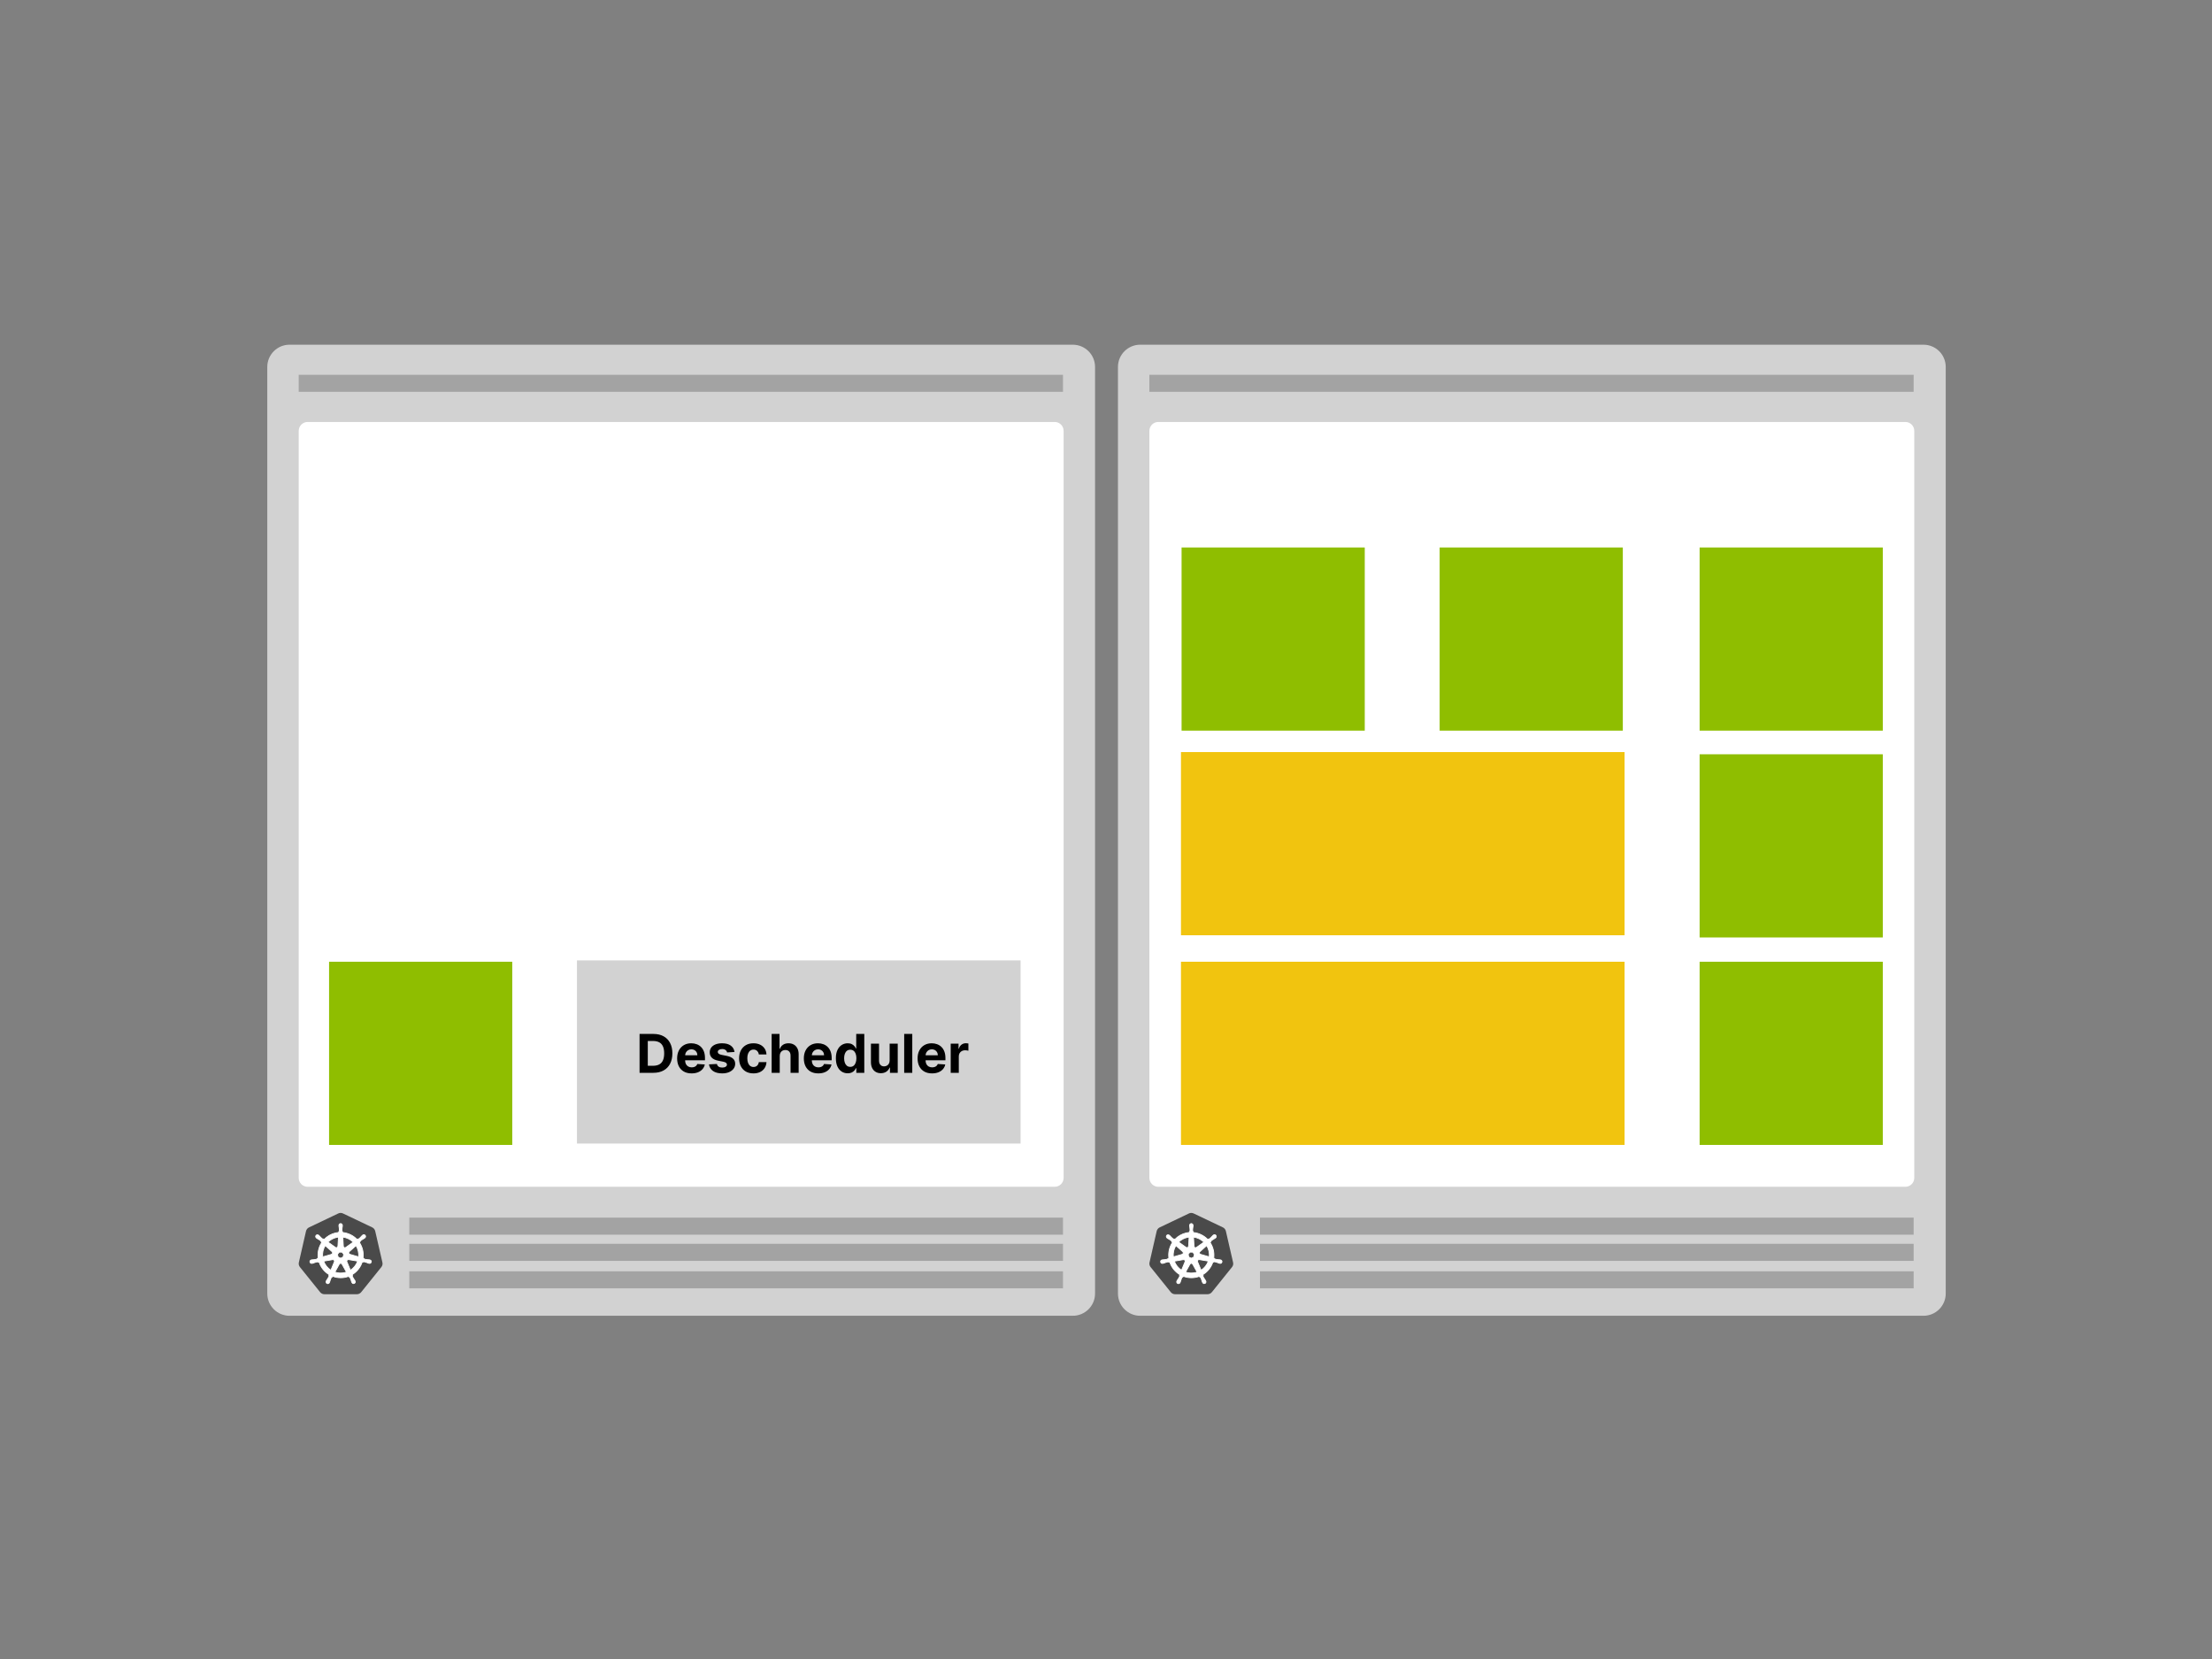 <svg width="1200" height="900" viewBox="0 0 1200 900" fill="none" xmlns="http://www.w3.org/2000/svg">
<rect x="0" y="0" width="1200" height="900" fill="#808080" stroke="none"/>
<path fill-rule="evenodd" clip-rule="evenodd" d="M594.06 199.07V701.733C594.06 708.399 588.652 713.803 581.982 713.803H157.078C150.409 713.803 145 708.399 145 701.733V199.07C145 192.404 150.408 187 157.078 187H581.982C588.651 187 594.06 192.404 594.06 199.07Z" fill="#D2D2D2"/>
<path fill-rule="evenodd" clip-rule="evenodd" d="M222.036 689.664H576.669V698.929H222.036V689.664ZM222.036 674.755H576.669V684.02H222.036V674.755ZM222.036 660.555H576.669V669.82H222.036V660.555ZM162.043 203.33H576.669V212.56H162.043V203.33Z" fill="#A3A3A3"/>
<path fill-rule="evenodd" clip-rule="evenodd" d="M166.885 228.916H572.175C572.81 228.916 573.438 229.041 574.024 229.283C574.61 229.526 575.143 229.882 575.592 230.33C576.041 230.779 576.397 231.312 576.639 231.898C576.882 232.484 577.007 233.112 577.008 233.747V638.991C577.008 640.272 576.499 641.501 575.592 642.407C574.686 643.313 573.458 643.822 572.176 643.822H166.884C165.603 643.822 164.374 643.313 163.468 642.407C162.562 641.501 162.053 640.272 162.053 638.991V233.747C162.053 232.465 162.562 231.237 163.468 230.331C164.374 229.425 165.603 228.916 166.884 228.916H166.885Z" fill="white"/>
<path d="M184.649 657.998C184.242 658.022 183.845 658.127 183.479 658.308L167.642 665.86C167.234 666.054 166.875 666.338 166.592 666.691C166.309 667.043 166.11 667.455 166.009 667.895L162.13 684.849C162.038 685.243 162.028 685.652 162.101 686.05C162.175 686.448 162.33 686.826 162.556 687.161C162.611 687.243 162.668 687.322 162.728 687.4L173.67 701.003C174.248 701.713 175.117 702.121 176.032 702.117H193.582C194.035 702.115 194.482 702.013 194.89 701.818C195.299 701.623 195.66 701.341 195.947 700.99L206.884 687.384C207.457 686.674 207.672 685.736 207.452 684.846L203.55 667.879C203.448 667.439 203.248 667.027 202.965 666.675C202.683 666.323 202.324 666.039 201.917 665.844L186.103 658.309C185.647 658.085 185.142 657.978 184.635 657.999L184.649 657.998Z" fill="#4A4A4A"/>
<path d="M184.795 663.773C184.25 663.812 183.836 664.279 183.865 664.825V665.091C183.89 665.395 183.936 665.695 183.995 665.991C184.082 666.559 184.114 667.136 184.089 667.711C184.035 667.901 183.927 668.071 183.779 668.201L183.758 668.602C183.182 668.65 182.611 668.738 182.048 668.866C179.68 669.399 177.525 670.629 175.861 672.397L175.52 672.156C175.427 672.184 175.33 672.193 175.233 672.183C175.137 672.173 175.043 672.145 174.958 672.099C174.497 671.757 174.07 671.372 173.684 670.948C173.489 670.716 173.282 670.495 173.062 670.287L172.852 670.12C172.665 669.97 172.435 669.883 172.195 669.871C172.052 669.864 171.909 669.89 171.778 669.948C171.647 670.006 171.532 670.095 171.441 670.206C171.287 670.422 171.225 670.69 171.268 670.952C171.312 671.214 171.457 671.448 171.673 671.603L171.869 671.759C172.122 671.928 172.384 672.08 172.653 672.218C173.16 672.498 173.635 672.831 174.072 673.212C174.184 673.373 174.25 673.562 174.261 673.758L174.571 674.042C172.899 676.552 172.211 679.591 172.641 682.576L172.242 682.69C172.139 682.855 172.001 682.994 171.837 683.098C171.282 683.247 170.713 683.341 170.14 683.379C169.836 683.386 169.532 683.409 169.23 683.45L168.978 683.507H168.952C168.777 683.532 168.613 683.604 168.477 683.716C168.341 683.828 168.239 683.975 168.182 684.142C168.125 684.309 168.115 684.488 168.154 684.66C168.193 684.832 168.278 684.989 168.401 685.115C168.654 685.371 169.032 685.461 169.373 685.35H169.391L169.648 685.321C169.937 685.235 170.221 685.131 170.498 685.011C171.031 684.797 171.584 684.636 172.148 684.529C172.345 684.54 172.533 684.607 172.692 684.72L173.117 684.649C174.041 687.515 175.983 689.943 178.575 691.474L178.402 691.836C178.481 692.003 178.511 692.188 178.487 692.37C178.252 692.914 177.965 693.434 177.629 693.923C177.446 694.165 177.276 694.418 177.121 694.68L177 694.935C176.913 695.087 176.869 695.26 176.873 695.436C176.878 695.611 176.931 695.782 177.026 695.929C177.122 696.076 177.256 696.194 177.414 696.27C177.573 696.345 177.749 696.376 177.923 696.358C178.281 696.318 178.584 696.08 178.709 695.744L178.827 695.502C178.936 695.218 179.026 694.928 179.101 694.636C179.352 694.015 179.489 693.348 179.832 692.937C179.944 692.831 180.086 692.761 180.239 692.737L180.452 692.349C183.262 693.429 186.371 693.437 189.186 692.37L189.375 692.733C189.568 692.763 189.742 692.868 189.858 693.024C190.125 693.533 190.342 694.065 190.506 694.616C190.581 694.91 190.674 695.201 190.782 695.484L190.9 695.726C190.962 695.89 191.068 696.034 191.207 696.141C191.346 696.249 191.511 696.316 191.686 696.335C191.86 696.355 192.037 696.325 192.196 696.251C192.354 696.176 192.489 696.059 192.586 695.912C192.781 695.611 192.79 695.225 192.609 694.916L192.485 694.66C192.33 694.399 192.161 694.147 191.977 693.906C191.651 693.43 191.366 692.928 191.125 692.403C191.102 692.307 191.099 692.207 191.115 692.11C191.132 692.012 191.168 691.919 191.221 691.835C191.16 691.712 191.108 691.584 191.063 691.454C193.65 689.911 195.583 687.474 196.496 684.604L196.899 684.675C197.044 684.543 197.234 684.473 197.43 684.479C197.993 684.587 198.546 684.763 199.08 684.962C199.358 685.09 199.642 685.198 199.931 685.289C199.999 685.307 200.099 685.323 200.175 685.342H200.193C200.361 685.396 200.541 685.402 200.712 685.361C200.883 685.319 201.04 685.23 201.163 685.105C201.287 684.979 201.374 684.822 201.414 684.65C201.454 684.479 201.445 684.299 201.389 684.132C201.331 683.965 201.229 683.818 201.092 683.706C200.956 683.594 200.791 683.522 200.617 683.498L200.342 683.434C200.039 683.392 199.735 683.369 199.43 683.363C198.857 683.326 198.288 683.232 197.733 683.082C197.562 682.986 197.421 682.844 197.325 682.673L196.941 682.559C197.35 679.575 196.649 676.545 194.971 674.044L195.306 673.734C195.293 673.538 195.356 673.345 195.484 673.197C195.919 672.823 196.39 672.491 196.889 672.208C197.16 672.07 197.422 671.917 197.674 671.749L197.881 671.581C197.996 671.51 198.094 671.416 198.17 671.304C198.245 671.193 198.296 671.066 198.32 670.934C198.343 670.801 198.337 670.665 198.304 670.534C198.271 670.404 198.21 670.282 198.126 670.177C198.042 670.071 197.937 669.985 197.817 669.923C197.697 669.862 197.566 669.826 197.431 669.819C197.297 669.812 197.162 669.834 197.037 669.882C196.911 669.931 196.797 670.006 196.703 670.102L196.493 670.271C196.273 670.479 196.066 670.699 195.871 670.931C195.497 671.36 195.082 671.751 194.632 672.1C194.45 672.174 194.251 672.195 194.057 672.162L193.698 672.419C191.622 670.243 188.827 668.895 185.832 668.624C185.832 668.482 185.815 668.269 185.811 668.203C185.65 668.092 185.538 667.923 185.5 667.731C185.481 667.157 185.517 666.583 185.609 666.017C185.671 665.718 185.712 665.42 185.74 665.117V664.833C185.754 664.571 185.664 664.313 185.49 664.116C185.315 663.92 185.07 663.799 184.808 663.781L184.796 663.774L184.795 663.773ZM183.61 671.113L183.326 676.077H183.305C183.296 676.228 183.248 676.373 183.165 676.499C183.082 676.625 182.967 676.726 182.833 676.794C182.698 676.862 182.546 676.891 182.396 676.878C182.245 676.864 182.101 676.808 181.981 676.716L177.909 673.832C179.205 672.559 180.831 671.674 182.604 671.276C182.935 671.205 183.27 671.151 183.607 671.114H183.61V671.113ZM185.98 671.113C188.118 671.379 190.11 672.34 191.651 673.846L187.618 676.713C187.496 676.811 187.349 676.872 187.193 676.89C187.038 676.909 186.881 676.883 186.739 676.816C186.598 676.749 186.478 676.644 186.394 676.512C186.309 676.38 186.264 676.228 186.262 676.071L185.981 671.114L185.98 671.113ZM176.43 675.699L180.154 679.021V679.042C180.268 679.142 180.352 679.27 180.398 679.414C180.445 679.557 180.451 679.71 180.418 679.857C180.384 680.004 180.311 680.14 180.207 680.249C180.103 680.358 179.971 680.436 179.826 680.477V680.491L175.048 681.865C174.811 679.712 175.298 677.542 176.432 675.697L176.43 675.699ZM193.133 675.699C194.264 677.539 194.764 679.698 194.557 681.848L189.772 680.469V680.451C189.626 680.412 189.494 680.333 189.389 680.224C189.285 680.115 189.212 679.98 189.179 679.832C189.146 679.685 189.153 679.531 189.199 679.388C189.246 679.244 189.33 679.116 189.443 679.016L193.138 675.711L193.133 675.699ZM184.032 679.28H185.555L186.487 680.462L186.148 681.94L184.78 682.597L183.409 681.94L183.086 680.462L184.032 679.28ZM188.912 683.313C188.976 683.306 189.04 683.306 189.104 683.313L194.031 684.144C193.31 686.194 191.922 687.942 190.088 689.107L188.183 684.498C188.131 684.374 188.109 684.24 188.12 684.106C188.13 683.972 188.173 683.843 188.244 683.729C188.314 683.615 188.412 683.519 188.527 683.451C188.642 683.382 188.772 683.342 188.906 683.334L188.912 683.313ZM180.637 683.334C180.774 683.336 180.908 683.372 181.028 683.439C181.148 683.505 181.25 683.6 181.325 683.715C181.399 683.83 181.444 683.961 181.456 684.097C181.468 684.233 181.445 684.37 181.391 684.496V684.514L179.499 689.087C177.688 687.925 176.31 686.199 175.579 684.175L180.464 683.347C180.519 683.341 180.574 683.341 180.629 683.347L180.638 683.334H180.637ZM184.764 685.322C185.081 685.313 185.376 685.482 185.527 685.761H185.545L187.952 690.105L186.99 690.389C185.219 690.794 183.371 690.699 181.651 690.114L184.066 685.769C184.138 685.644 184.242 685.54 184.366 685.466C184.49 685.393 184.632 685.353 184.776 685.35L184.764 685.323V685.322Z" fill="white" stroke="white" stroke-width="0.444"/>
<rect x="178.523" y="521.74" width="99.374" height="99.374" fill="#8FBE00"/>
<path fill-rule="evenodd" clip-rule="evenodd" d="M1055.55 199.07V701.733C1055.55 708.399 1050.14 713.803 1043.47 713.803H618.565C611.895 713.803 606.486 708.399 606.486 701.733V199.07C606.486 192.404 611.895 187 618.565 187H1043.47C1050.14 187 1055.55 192.404 1055.55 199.07Z" fill="#D2D2D2"/>
<path fill-rule="evenodd" clip-rule="evenodd" d="M683.52 689.664H1038.15V698.929H683.52V689.664ZM683.52 674.755H1038.15V684.02H683.52V674.755ZM683.52 660.555H1038.15V669.82H683.52V660.555ZM623.527 203.33H1038.15V212.56H623.527V203.33Z" fill="#A3A3A3"/>
<path fill-rule="evenodd" clip-rule="evenodd" d="M628.369 228.916H1033.66C1034.29 228.916 1034.92 229.041 1035.51 229.283C1036.09 229.526 1036.63 229.882 1037.08 230.33C1037.52 230.779 1037.88 231.312 1038.12 231.898C1038.37 232.484 1038.49 233.112 1038.49 233.747V638.991C1038.49 640.272 1037.98 641.501 1037.08 642.407C1036.17 643.313 1034.94 643.822 1033.66 643.822H628.369C627.087 643.822 625.858 643.313 624.952 642.407C624.046 641.501 623.537 640.272 623.537 638.991V233.747C623.537 232.465 624.046 231.237 624.953 230.331C625.859 229.425 627.087 228.916 628.369 228.916H628.369Z" fill="white"/>
<path d="M646.133 657.998C645.727 658.022 645.329 658.127 644.964 658.308L629.126 665.86C628.718 666.054 628.359 666.338 628.077 666.691C627.794 667.043 627.594 667.455 627.493 667.895L623.615 684.849C623.522 685.243 623.512 685.652 623.586 686.05C623.659 686.448 623.814 686.826 624.041 687.161C624.096 687.243 624.153 687.322 624.212 687.4L635.155 701.003C635.732 701.713 636.601 702.121 637.516 702.117H655.067C655.519 702.115 655.966 702.013 656.375 701.818C656.783 701.623 657.144 701.341 657.431 700.99L668.368 687.384C668.941 686.674 669.156 685.736 668.936 684.846L665.034 667.879C664.932 667.439 664.732 667.027 664.45 666.675C664.167 666.323 663.808 666.039 663.401 665.844L647.587 658.309C647.131 658.085 646.627 657.978 646.119 657.999L646.133 657.998Z" fill="#4A4A4A"/>
<path d="M646.281 663.773C645.736 663.812 645.323 664.279 645.351 664.825V665.091C645.376 665.395 645.422 665.695 645.482 665.991C645.569 666.559 645.6 667.136 645.576 667.711C645.521 667.901 645.413 668.071 645.265 668.201L645.245 668.602C644.669 668.65 644.097 668.738 643.534 668.866C641.166 669.399 639.011 670.629 637.347 672.397L637.006 672.156C636.913 672.184 636.816 672.193 636.72 672.183C636.623 672.173 636.53 672.145 636.444 672.099C635.983 671.757 635.556 671.372 635.17 670.948C634.976 670.716 634.768 670.495 634.549 670.287L634.338 670.12C634.151 669.97 633.921 669.883 633.682 669.871C633.539 669.864 633.396 669.89 633.264 669.948C633.133 670.006 633.018 670.095 632.927 670.206C632.773 670.422 632.711 670.69 632.755 670.952C632.798 671.214 632.943 671.448 633.159 671.603L633.355 671.759C633.608 671.928 633.87 672.08 634.14 672.218C634.646 672.498 635.122 672.831 635.558 673.212C635.671 673.373 635.736 673.562 635.747 673.758L636.058 674.042C634.385 676.552 633.698 679.591 634.127 682.576L633.729 682.69C633.626 682.855 633.487 682.994 633.323 683.098C632.768 683.247 632.2 683.341 631.626 683.379C631.322 683.386 631.018 683.409 630.717 683.45L630.465 683.507H630.438C630.264 683.532 630.099 683.604 629.963 683.716C629.828 683.828 629.725 683.975 629.668 684.142C629.611 684.309 629.602 684.488 629.64 684.66C629.679 684.832 629.765 684.989 629.888 685.115C630.141 685.371 630.518 685.461 630.86 685.35H630.877L631.135 685.321C631.424 685.235 631.707 685.131 631.984 685.011C632.517 684.797 633.07 684.636 633.635 684.529C633.831 684.54 634.019 684.607 634.178 684.72L634.604 684.649C635.527 687.515 637.469 689.943 640.062 691.474L639.888 691.836C639.968 692.003 639.997 692.188 639.973 692.37C639.738 692.914 639.451 693.434 639.116 693.923C638.932 694.165 638.762 694.418 638.607 694.68L638.487 694.935C638.399 695.087 638.355 695.26 638.36 695.436C638.364 695.611 638.417 695.782 638.513 695.929C638.608 696.076 638.742 696.194 638.901 696.27C639.059 696.345 639.235 696.376 639.409 696.358C639.767 696.318 640.071 696.08 640.196 695.744L640.314 695.502C640.422 695.218 640.513 694.928 640.587 694.636C640.838 694.015 640.975 693.348 641.318 692.937C641.431 692.831 641.572 692.761 641.725 692.737L641.938 692.349C644.748 693.429 647.857 693.437 650.672 692.37L650.861 692.733C651.054 692.763 651.228 692.868 651.344 693.024C651.611 693.533 651.828 694.065 651.992 694.616C652.067 694.91 652.161 695.201 652.268 695.484L652.386 695.726C652.448 695.89 652.554 696.034 652.693 696.141C652.832 696.249 652.998 696.316 653.172 696.335C653.347 696.355 653.523 696.325 653.682 696.251C653.841 696.176 653.976 696.059 654.072 695.912C654.268 695.611 654.276 695.225 654.095 694.916L653.971 694.66C653.817 694.399 653.647 694.147 653.463 693.906C653.137 693.43 652.852 692.928 652.611 692.403C652.589 692.307 652.585 692.207 652.602 692.11C652.618 692.012 652.654 691.919 652.707 691.835C652.647 691.712 652.594 691.584 652.549 691.454C655.136 689.911 657.069 687.474 657.982 684.604L658.385 684.675C658.53 684.543 658.72 684.473 658.916 684.479C659.48 684.587 660.033 684.763 660.567 684.962C660.845 685.09 661.129 685.198 661.417 685.289C661.485 685.307 661.586 685.323 661.661 685.342H661.68C661.847 685.396 662.027 685.402 662.198 685.361C662.37 685.319 662.526 685.23 662.65 685.105C662.774 684.979 662.86 684.822 662.9 684.65C662.94 684.479 662.931 684.299 662.875 684.132C662.818 683.965 662.715 683.818 662.579 683.706C662.442 683.594 662.278 683.522 662.103 683.498L661.828 683.434C661.526 683.392 661.221 683.369 660.916 683.363C660.343 683.326 659.775 683.232 659.22 683.082C659.049 682.986 658.907 682.844 658.811 682.673L658.427 682.559C658.836 679.575 658.135 676.545 656.457 674.044L656.792 673.734C656.779 673.538 656.843 673.345 656.97 673.197C657.406 672.823 657.876 672.491 658.376 672.208C658.646 672.07 658.908 671.917 659.16 671.749L659.368 671.581C659.482 671.51 659.581 671.416 659.656 671.304C659.732 671.193 659.783 671.066 659.806 670.934C659.829 670.801 659.824 670.665 659.79 670.534C659.757 670.404 659.696 670.282 659.612 670.177C659.528 670.071 659.423 669.985 659.303 669.923C659.184 669.862 659.052 669.826 658.918 669.819C658.783 669.812 658.649 669.834 658.523 669.882C658.398 669.931 658.284 670.006 658.189 670.102L657.979 670.271C657.759 670.479 657.552 670.699 657.358 670.931C656.983 671.36 656.568 671.751 656.118 672.1C655.936 672.174 655.737 672.195 655.544 672.162L655.184 672.419C653.108 670.243 650.314 668.895 647.319 668.624C647.319 668.482 647.301 668.269 647.297 668.203C647.136 668.092 647.024 667.923 646.987 667.731C646.967 667.157 647.003 666.583 647.095 666.017C647.157 665.718 647.199 665.42 647.226 665.117V664.833C647.24 664.571 647.15 664.313 646.976 664.116C646.802 663.92 646.557 663.799 646.294 663.781L646.282 663.774L646.281 663.773ZM645.096 671.113L644.812 676.077H644.791C644.782 676.228 644.734 676.373 644.651 676.499C644.568 676.625 644.454 676.726 644.319 676.794C644.184 676.862 644.033 676.891 643.882 676.878C643.731 676.864 643.587 676.808 643.467 676.716L639.395 673.832C640.691 672.559 642.318 671.674 644.09 671.276C644.422 671.205 644.757 671.151 645.094 671.114H645.096V671.113ZM647.466 671.113C649.605 671.379 651.596 672.34 653.137 673.846L649.104 676.713C648.982 676.811 648.835 676.872 648.68 676.89C648.524 676.909 648.367 676.883 648.226 676.816C648.084 676.749 647.964 676.644 647.88 676.512C647.796 676.38 647.75 676.228 647.748 676.071L647.467 671.114L647.466 671.113ZM637.917 675.699L641.641 679.021V679.042C641.754 679.142 641.838 679.27 641.885 679.414C641.931 679.557 641.938 679.71 641.904 679.857C641.871 680.004 641.798 680.14 641.694 680.249C641.589 680.358 641.458 680.436 641.312 680.477V680.491L636.534 681.865C636.297 679.712 636.785 677.542 637.919 675.697L637.917 675.699ZM654.619 675.699C655.75 677.539 656.251 679.698 656.043 681.848L651.258 680.469V680.451C651.112 680.412 650.98 680.333 650.875 680.224C650.771 680.115 650.698 679.98 650.665 679.832C650.632 679.685 650.639 679.531 650.686 679.388C650.732 679.244 650.816 679.116 650.93 679.016L654.624 675.711L654.619 675.699ZM645.519 679.28H647.042L647.974 680.462L647.635 681.94L646.266 682.597L644.895 681.94L644.572 680.462L645.519 679.28ZM650.398 683.313C650.462 683.306 650.526 683.306 650.59 683.313L655.517 684.144C654.797 686.194 653.408 687.942 651.574 689.107L649.67 684.498C649.617 684.374 649.596 684.24 649.606 684.106C649.617 683.972 649.659 683.843 649.73 683.729C649.801 683.615 649.898 683.519 650.013 683.451C650.129 683.382 650.259 683.342 650.393 683.334L650.398 683.313ZM642.123 683.334C642.26 683.336 642.395 683.372 642.515 683.439C642.635 683.505 642.736 683.6 642.811 683.715C642.886 683.83 642.931 683.961 642.942 684.097C642.954 684.233 642.932 684.37 642.878 684.496V684.514L640.986 689.087C639.174 687.925 637.796 686.199 637.066 684.175L641.95 683.347C642.005 683.341 642.061 683.341 642.115 683.347L642.124 683.334H642.123ZM646.25 685.322C646.567 685.313 646.862 685.482 647.013 685.761H647.031L649.439 690.105L648.477 690.389C646.706 690.794 644.857 690.699 643.137 690.114L645.553 685.769C645.625 685.644 645.728 685.54 645.852 685.466C645.977 685.393 646.118 685.353 646.263 685.35L646.25 685.323V685.322Z" fill="white" stroke="white" stroke-width="0.444"/>
<rect x="640.674" y="521.74" width="240.653" height="99.374" fill="#F1C40F"/>
<rect x="640.674" y="408" width="240.653" height="99.374" fill="#F1C40F"/>
<rect x="922.033" y="521.74" width="99.374" height="99.374" fill="#8FBE00"/>
<rect x="922.033" y="409.195" width="99.374" height="99.374" fill="#8FBE00"/>
<rect x="922.033" y="297" width="99.374" height="99.374" fill="#8FBE00"/>
<rect x="641" y="297" width="99.374" height="99.374" fill="#8FBE00"/>
<rect x="781" y="297" width="99.374" height="99.374" fill="#8FBE00"/>
<rect x="313" y="521" width="240.653" height="99.374" fill="#D2D2D2"/>
<path d="M354.44 582H346.963V560.909H354.501C356.623 560.909 358.449 561.331 359.98 562.176C361.511 563.013 362.688 564.218 363.512 565.79C364.343 567.363 364.758 569.244 364.758 571.434C364.758 573.631 364.343 575.519 363.512 577.098C362.688 578.677 361.504 579.889 359.959 580.733C358.422 581.578 356.582 582 354.44 582ZM351.422 578.179H354.254C355.572 578.179 356.681 577.946 357.581 577.479C358.487 577.005 359.166 576.274 359.62 575.286C360.08 574.29 360.31 573.006 360.31 571.434C360.31 569.875 360.08 568.602 359.62 567.613C359.166 566.625 358.49 565.897 357.591 565.43C356.691 564.963 355.583 564.73 354.264 564.73H351.422V578.179ZM375.188 582.309C373.561 582.309 372.16 581.979 370.986 581.32C369.819 580.654 368.92 579.714 368.288 578.499C367.657 577.277 367.341 575.831 367.341 574.163C367.341 572.536 367.657 571.108 368.288 569.879C368.92 568.65 369.809 567.692 370.955 567.006C372.109 566.319 373.461 565.976 375.013 565.976C376.057 565.976 377.028 566.144 377.927 566.48C378.834 566.81 379.623 567.308 380.296 567.974C380.976 568.64 381.504 569.477 381.882 570.487C382.26 571.489 382.448 572.663 382.448 574.009V575.213H369.091V572.495H378.319C378.319 571.863 378.181 571.304 377.907 570.816C377.632 570.329 377.251 569.948 376.764 569.673C376.283 569.391 375.724 569.251 375.085 569.251C374.419 569.251 373.829 569.405 373.314 569.714C372.806 570.016 372.407 570.425 372.119 570.94C371.831 571.448 371.683 572.014 371.676 572.639V575.224C371.676 576.006 371.82 576.683 372.109 577.252C372.404 577.822 372.819 578.262 373.355 578.571C373.89 578.88 374.526 579.034 375.26 579.034C375.748 579.034 376.194 578.965 376.599 578.828C377.004 578.691 377.351 578.485 377.639 578.21C377.927 577.936 378.147 577.599 378.298 577.201L382.356 577.469C382.15 578.444 381.727 579.295 381.089 580.023C380.457 580.744 379.64 581.307 378.638 581.712C377.642 582.11 376.492 582.309 375.188 582.309ZM398.472 570.692L394.456 570.94C394.387 570.596 394.24 570.287 394.013 570.013C393.787 569.731 393.488 569.508 393.117 569.343C392.753 569.172 392.318 569.086 391.809 569.086C391.13 569.086 390.557 569.23 390.09 569.518C389.623 569.8 389.389 570.178 389.389 570.651C389.389 571.029 389.54 571.348 389.843 571.609C390.145 571.87 390.663 572.079 391.398 572.237L394.26 572.814C395.798 573.13 396.945 573.638 397.7 574.338C398.455 575.038 398.833 575.958 398.833 577.098C398.833 578.135 398.527 579.044 397.916 579.827C397.312 580.61 396.481 581.221 395.424 581.66C394.374 582.093 393.162 582.309 391.789 582.309C389.695 582.309 388.027 581.873 386.784 581.001C385.548 580.122 384.824 578.928 384.611 577.417L388.926 577.191C389.056 577.829 389.372 578.317 389.873 578.653C390.375 578.983 391.017 579.147 391.799 579.147C392.568 579.147 393.186 579 393.653 578.705C394.127 578.402 394.367 578.015 394.374 577.541C394.367 577.143 394.199 576.817 393.869 576.562C393.54 576.302 393.032 576.103 392.345 575.965L389.606 575.419C388.061 575.11 386.911 574.575 386.156 573.813C385.407 573.051 385.033 572.079 385.033 570.898C385.033 569.882 385.308 569.007 385.857 568.272C386.413 567.538 387.192 566.971 388.195 566.573C389.204 566.175 390.385 565.976 391.737 565.976C393.735 565.976 395.307 566.398 396.454 567.243C397.607 568.087 398.28 569.237 398.472 570.692ZM408.742 582.309C407.122 582.309 405.728 581.966 404.561 581.279C403.401 580.586 402.509 579.625 401.884 578.396C401.266 577.167 400.957 575.752 400.957 574.153C400.957 572.532 401.269 571.111 401.894 569.889C402.526 568.66 403.422 567.703 404.582 567.016C405.742 566.323 407.122 565.976 408.722 565.976C410.102 565.976 411.31 566.226 412.347 566.728C413.384 567.229 414.204 567.933 414.808 568.839C415.412 569.745 415.745 570.809 415.807 572.031H411.667C411.55 571.242 411.242 570.607 410.74 570.126C410.246 569.639 409.597 569.395 408.794 569.395C408.114 569.395 407.52 569.58 407.012 569.951C406.511 570.315 406.12 570.847 405.838 571.547C405.557 572.248 405.416 573.095 405.416 574.091C405.416 575.1 405.553 575.958 405.828 576.665C406.11 577.373 406.504 577.912 407.012 578.282C407.52 578.653 408.114 578.838 408.794 578.838C409.295 578.838 409.745 578.735 410.143 578.529C410.548 578.324 410.881 578.025 411.142 577.634C411.41 577.235 411.585 576.758 411.667 576.202H415.807C415.738 577.41 415.409 578.475 414.818 579.395C414.235 580.308 413.428 581.022 412.398 581.537C411.369 582.051 410.15 582.309 408.742 582.309ZM423.003 572.855V582H418.616V560.909H422.879V568.973H423.065C423.422 568.039 423.999 567.308 424.795 566.779C425.591 566.244 426.59 565.976 427.792 565.976C428.89 565.976 429.848 566.216 430.665 566.697C431.489 567.17 432.127 567.854 432.58 568.746C433.04 569.632 433.267 570.692 433.26 571.928V582H428.873V572.711C428.88 571.736 428.633 570.977 428.132 570.435C427.637 569.893 426.944 569.621 426.051 569.621C425.454 569.621 424.925 569.748 424.465 570.002C424.012 570.257 423.655 570.627 423.394 571.115C423.14 571.595 423.01 572.175 423.003 572.855ZM443.921 582.309C442.294 582.309 440.894 581.979 439.72 581.32C438.553 580.654 437.653 579.714 437.022 578.499C436.39 577.277 436.074 575.831 436.074 574.163C436.074 572.536 436.39 571.108 437.022 569.879C437.653 568.65 438.542 567.692 439.689 567.006C440.842 566.319 442.195 565.976 443.746 565.976C444.79 565.976 445.761 566.144 446.661 566.48C447.567 566.81 448.357 567.308 449.029 567.974C449.709 568.64 450.238 569.477 450.615 570.487C450.993 571.489 451.182 572.663 451.182 574.009V575.213H437.825V572.495H447.052C447.052 571.863 446.915 571.304 446.64 570.816C446.366 570.329 445.985 569.948 445.497 569.673C445.016 569.391 444.457 569.251 443.818 569.251C443.152 569.251 442.562 569.405 442.047 569.714C441.539 570.016 441.141 570.425 440.853 570.94C440.564 571.448 440.417 572.014 440.41 572.639V575.224C440.41 576.006 440.554 576.683 440.842 577.252C441.137 577.822 441.553 578.262 442.088 578.571C442.624 578.88 443.259 579.034 443.994 579.034C444.481 579.034 444.927 578.965 445.332 578.828C445.737 578.691 446.084 578.485 446.372 578.21C446.661 577.936 446.88 577.599 447.032 577.201L451.089 577.469C450.883 578.444 450.461 579.295 449.822 580.023C449.191 580.744 448.374 581.307 447.371 581.712C446.376 582.11 445.226 582.309 443.921 582.309ZM459.873 582.257C458.672 582.257 457.584 581.949 456.609 581.331C455.641 580.706 454.872 579.789 454.302 578.581C453.739 577.366 453.458 575.876 453.458 574.112C453.458 572.299 453.749 570.792 454.333 569.591C454.917 568.382 455.692 567.479 456.66 566.882C457.635 566.278 458.703 565.976 459.863 565.976C460.749 565.976 461.487 566.127 462.077 566.429C462.675 566.724 463.155 567.095 463.519 567.541C463.89 567.981 464.171 568.413 464.364 568.839H464.497V560.909H468.874V582H464.549V579.467H464.364C464.158 579.906 463.866 580.342 463.488 580.775C463.117 581.2 462.633 581.554 462.036 581.835C461.446 582.117 460.725 582.257 459.873 582.257ZM461.264 578.766C461.971 578.766 462.568 578.574 463.056 578.19C463.55 577.798 463.928 577.252 464.188 576.552C464.456 575.852 464.59 575.031 464.59 574.091C464.59 573.15 464.46 572.333 464.199 571.64C463.938 570.946 463.56 570.411 463.066 570.033C462.572 569.656 461.971 569.467 461.264 569.467C460.543 569.467 459.935 569.663 459.441 570.054C458.947 570.445 458.572 570.988 458.318 571.681C458.064 572.375 457.937 573.178 457.937 574.091C457.937 575.011 458.064 575.824 458.318 576.532C458.579 577.232 458.954 577.781 459.441 578.179C459.935 578.571 460.543 578.766 461.264 578.766ZM482.625 575.265V566.182H487.012V582H482.8V579.127H482.635C482.278 580.054 481.684 580.799 480.854 581.362C480.03 581.924 479.024 582.206 477.836 582.206C476.779 582.206 475.849 581.966 475.045 581.485C474.242 581.004 473.614 580.321 473.161 579.436C472.715 578.55 472.488 577.489 472.481 576.254V566.182H476.868V575.471C476.875 576.405 477.126 577.143 477.62 577.685C478.114 578.227 478.777 578.499 479.608 578.499C480.136 578.499 480.631 578.378 481.091 578.138C481.551 577.891 481.921 577.527 482.203 577.047C482.491 576.566 482.632 575.972 482.625 575.265ZM494.908 560.909V582H490.521V560.909H494.908ZM505.631 582.309C504.004 582.309 502.604 581.979 501.43 581.32C500.263 580.654 499.363 579.714 498.732 578.499C498.1 577.277 497.784 575.831 497.784 574.163C497.784 572.536 498.1 571.108 498.732 569.879C499.363 568.65 500.252 567.692 501.399 567.006C502.552 566.319 503.905 565.976 505.456 565.976C506.5 565.976 507.471 566.144 508.371 566.48C509.277 566.81 510.067 567.308 510.739 567.974C511.419 568.64 511.948 569.477 512.325 570.487C512.703 571.489 512.892 572.663 512.892 574.009V575.213H499.535V572.495H508.762C508.762 571.863 508.625 571.304 508.35 570.816C508.076 570.329 507.694 569.948 507.207 569.673C506.726 569.391 506.167 569.251 505.528 569.251C504.862 569.251 504.272 569.405 503.757 569.714C503.249 570.016 502.851 570.425 502.562 570.94C502.274 571.448 502.127 572.014 502.12 572.639V575.224C502.12 576.006 502.264 576.683 502.552 577.252C502.847 577.822 503.263 578.262 503.798 578.571C504.334 578.88 504.969 579.034 505.703 579.034C506.191 579.034 506.637 578.965 507.042 578.828C507.447 578.691 507.794 578.485 508.082 578.21C508.371 577.936 508.59 577.599 508.741 577.201L512.799 577.469C512.593 578.444 512.171 579.295 511.532 580.023C510.901 580.744 510.084 581.307 509.081 581.712C508.086 582.11 506.936 582.309 505.631 582.309ZM515.755 582V566.182H520.008V568.942H520.173C520.461 567.96 520.945 567.219 521.625 566.717C522.304 566.209 523.087 565.955 523.973 565.955C524.192 565.955 524.429 565.969 524.683 565.996C524.937 566.024 525.16 566.062 525.353 566.11V570.002C525.147 569.941 524.862 569.886 524.498 569.838C524.134 569.79 523.801 569.766 523.499 569.766C522.854 569.766 522.277 569.906 521.769 570.188C521.268 570.462 520.869 570.847 520.574 571.341C520.286 571.836 520.142 572.405 520.142 573.051V582H515.755Z" fill="black"/>
</svg>
